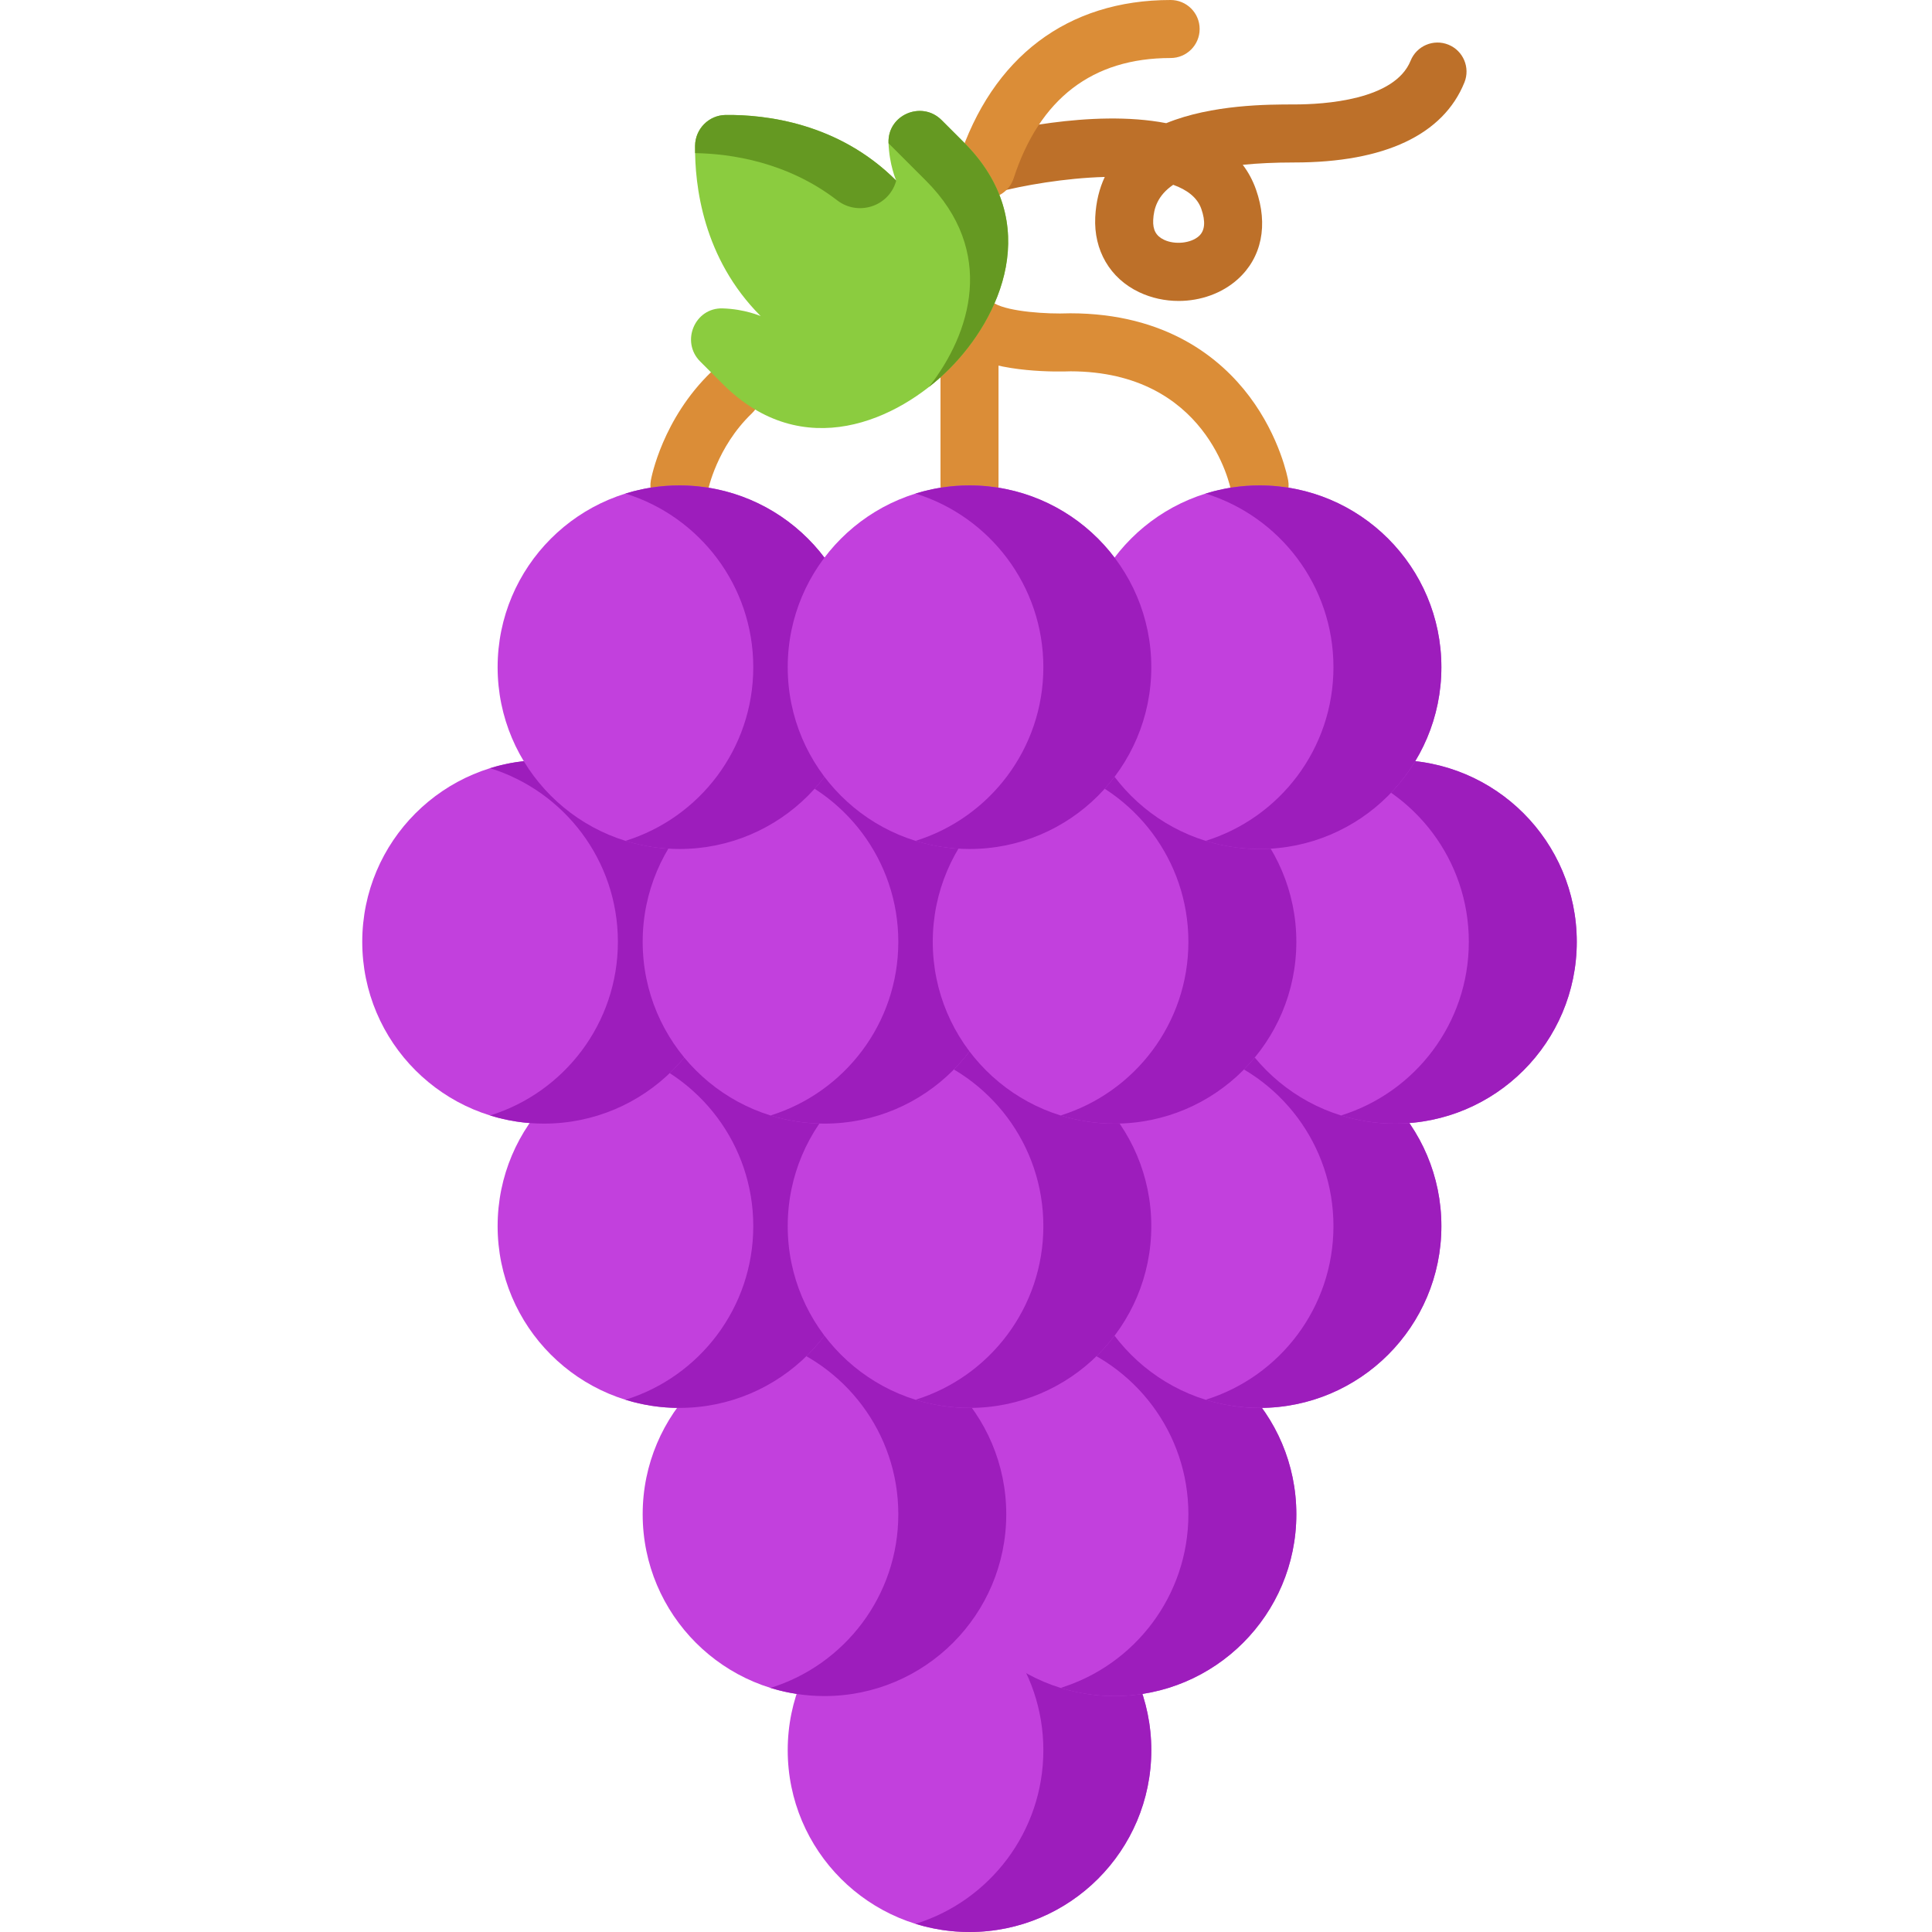 <svg height="512pt" viewBox="-95 0 511 512" width="512pt" xmlns="http://www.w3.org/2000/svg"><path d="m216.84 79.754c-3.574 0-7.176-.762-10.465-2.324-7.711-3.664-12.055-11.102-11.625-19.895.203-4.078 1.098-7.598 2.523-10.641-10.48.285-21.723 2.242-28.75 4.102-4.102 1.086-8.309-1.359-9.398-5.461-1.086-4.105 1.352-8.312 5.453-9.402 4.117-1.094 29.078-7.336 48.984-3.492 12.172-4.965 26.992-4.965 33.969-4.965 7.852 0 26.57-1.129 30.797-11.594 1.594-3.934 6.07-5.84 10.012-4.246 3.934 1.594 5.836 6.074 4.246 10.012-5.609 13.871-21.188 21.207-45.055 21.207-5.262 0-9.793.223-13.688.621 1.453 1.906 2.641 4.086 3.516 6.566 3.293 9.363 1.527 18.027-4.848 23.762-4.191 3.77-9.898 5.75-15.672 5.75zm-1.43-30.781c-4.184 2.859-5.152 6.316-5.301 9.316-.129 2.633.754 4.25 2.867 5.254 2.895 1.379 7.133.93 9.25-.973 1.598-1.438 1.809-3.871.629-7.23-1.051-2.988-3.742-5.035-7.445-6.367zm0 0" fill="#bd7029"/><g fill="#db8d37"><path d="m165.816 52.566c-.789 0-1.594-.125-2.383-.383-4.035-1.316-6.242-5.656-4.926-9.691 8.934-27.402 28.902-42.492 56.223-42.492 4.246 0 7.688 3.441 7.688 7.688s-3.441 7.688-7.688 7.688c-20.711 0-34.707 10.727-41.605 31.883-1.059 3.246-4.07 5.309-7.309 5.309zm0 0"/><path d="m161.43 136.328c-4.246 0-7.688-3.441-7.688-7.688v-37.035c0-4.246 3.441-7.688 7.688-7.688 4.246 0 7.688 3.441 7.688 7.688v37.035c0 4.246-3.441 7.688-7.688 7.688zm0 0"/><path d="m84.562 136.328c-.453 0-.914-.039-1.375-.121-4.176-.754-6.953-4.754-6.199-8.93.117-.66 3.062-16.305 16.113-28.816 3.066-2.938 7.93-2.836 10.871.23 2.938 3.062 2.836 7.93-.23 10.867-9.336 8.949-11.605 20.332-11.625 20.445-.668 3.719-3.906 6.324-7.555 6.324zm0 0"/><path d="m238.297 136.328c-3.648 0-6.887-2.605-7.559-6.324-.238-1.25-6.453-31.52-42.512-31.602-3.414.129-18.688.402-27.5-4.477-3.711-2.059-5.055-6.738-3-10.449 2.059-3.715 6.738-5.059 10.449-3.004 3.871 2.145 13.785 2.793 19.598 2.562.098-.004.207-.008.305-.008 25.586 0 39.969 11.98 47.527 22.031 8.137 10.816 10.184 21.758 10.266 22.219.754 4.18-2.023 8.176-6.203 8.93-.457.082-.918.121-1.371.121zm0 0"/></g><path d="m209.605 463.824c0 26.605-21.57 48.176-48.176 48.176-26.609 0-48.176-21.57-48.176-48.176s21.566-48.176 48.176-48.176c26.605 0 48.176 21.57 48.176 48.176zm0 0" fill="#c240dd"/><path d="m161.43 415.648c-4.98 0-9.785.754-14.301 2.16 19.621 6.09 33.871 24.387 33.871 46.016 0 21.625-14.25 39.926-33.871 46.016 4.516 1.402 9.32 2.16 14.301 2.16 26.605 0 48.176-21.57 48.176-48.176s-21.57-48.176-48.176-48.176zm0 0" fill="#9d1dbc"/><path d="m248.043 401.297c0 26.605-21.57 48.176-48.176 48.176-26.605 0-48.176-21.57-48.176-48.176s21.57-48.176 48.176-48.176c26.605 0 48.176 21.57 48.176 48.176zm0 0" fill="#c240dd"/><path d="m199.867 353.121c-4.98 0-9.785.758-14.301 2.16 19.621 6.09 33.871 24.391 33.871 46.016 0 21.629-14.25 39.926-33.871 46.016 4.52 1.406 9.32 2.16 14.301 2.16 26.605 0 48.176-21.57 48.176-48.176s-21.57-48.176-48.176-48.176zm0 0" fill="#9d1dbc"/><path d="m171.168 401.297c0 26.605-21.57 48.176-48.176 48.176-26.609 0-48.176-21.57-48.176-48.176s21.566-48.176 48.176-48.176c26.605 0 48.176 21.57 48.176 48.176zm0 0" fill="#c240dd"/><path d="m122.992 353.121c-4.98 0-9.785.758-14.305 2.16 19.625 6.09 33.875 24.391 33.875 46.016 0 21.629-14.25 39.926-33.875 46.016 4.52 1.406 9.324 2.16 14.305 2.16 26.605 0 48.176-21.57 48.176-48.176s-21.57-48.176-48.176-48.176zm0 0" fill="#9d1dbc"/><path d="m286.48 324.934c0 26.605-21.566 48.176-48.176 48.176-26.605 0-48.176-21.57-48.176-48.176 0-26.609 21.57-48.176 48.176-48.176 26.609 0 48.176 21.566 48.176 48.176zm0 0" fill="#c240dd"/><path d="m238.305 276.758c-4.98 0-9.781.754-14.301 2.156 19.625 6.094 33.875 24.391 33.875 46.02 0 21.625-14.25 39.926-33.875 46.016 4.52 1.402 9.32 2.16 14.301 2.16 26.609 0 48.176-21.57 48.176-48.176 0-26.609-21.566-48.176-48.176-48.176zm0 0" fill="#9d1dbc"/><path d="m132.727 324.934c0 26.605-21.566 48.176-48.176 48.176-26.605 0-48.176-21.57-48.176-48.176 0-26.609 21.57-48.176 48.176-48.176 26.609 0 48.176 21.566 48.176 48.176zm0 0" fill="#c240dd"/><path d="m84.551 276.758c-4.98 0-9.781.754-14.301 2.156 19.621 6.094 33.875 24.391 33.875 46.02 0 21.625-14.254 39.926-33.875 46.016 4.52 1.402 9.32 2.16 14.301 2.16 26.609 0 48.176-21.57 48.176-48.176 0-26.609-21.566-48.176-48.176-48.176zm0 0" fill="#9d1dbc"/><path d="m209.605 324.934c0 26.605-21.57 48.176-48.176 48.176-26.609 0-48.176-21.57-48.176-48.176 0-26.609 21.566-48.176 48.176-48.176 26.605 0 48.176 21.566 48.176 48.176zm0 0" fill="#c240dd"/><path d="m161.43 276.758c-4.98 0-9.785.754-14.301 2.156 19.621 6.094 33.871 24.391 33.871 46.02 0 21.625-14.25 39.926-33.871 46.016 4.516 1.402 9.32 2.16 14.301 2.16 26.605 0 48.176-21.57 48.176-48.176 0-26.609-21.57-48.176-48.176-48.176zm0 0" fill="#9d1dbc"/><path d="m322.359 249.594c0 26.605-21.57 48.176-48.176 48.176-26.609 0-48.176-21.57-48.176-48.176s21.566-48.176 48.176-48.176c26.605 0 48.176 21.57 48.176 48.176zm0 0" fill="#c240dd"/><path d="m274.184 201.418c-4.98 0-9.785.754-14.305 2.156 19.625 6.094 33.875 24.391 33.875 46.02 0 21.625-14.25 39.926-33.875 46.016 4.52 1.402 9.324 2.16 14.305 2.16 26.605 0 48.176-21.57 48.176-48.176 0-26.609-21.57-48.176-48.176-48.176zm0 0" fill="#9d1dbc"/><path d="m96.852 249.594c0 26.605-21.57 48.176-48.176 48.176s-48.176-21.57-48.176-48.176 21.57-48.176 48.176-48.176 48.176 21.57 48.176 48.176zm0 0" fill="#c240dd"/><path d="m48.676 201.418c-4.98 0-9.785.754-14.301 2.156 19.621 6.094 33.871 24.391 33.871 46.02 0 21.625-14.25 39.926-33.871 46.016 4.52 1.402 9.32 2.16 14.301 2.16 26.605 0 48.176-21.57 48.176-48.176 0-26.609-21.57-48.176-48.176-48.176zm0 0" fill="#9d1dbc"/><path d="m171.168 249.594c0 26.605-21.57 48.176-48.176 48.176-26.609 0-48.176-21.57-48.176-48.176s21.566-48.176 48.176-48.176c26.605 0 48.176 21.57 48.176 48.176zm0 0" fill="#c240dd"/><path d="m122.992 201.418c-4.98 0-9.785.754-14.305 2.156 19.625 6.094 33.875 24.391 33.875 46.02 0 21.625-14.25 39.926-33.875 46.016 4.52 1.402 9.324 2.16 14.305 2.16 26.605 0 48.176-21.57 48.176-48.176 0-26.609-21.57-48.176-48.176-48.176zm0 0" fill="#9d1dbc"/><path d="m248.043 249.594c0 26.605-21.57 48.176-48.176 48.176-26.605 0-48.176-21.57-48.176-48.176s21.57-48.176 48.176-48.176c26.605 0 48.176 21.57 48.176 48.176zm0 0" fill="#c240dd"/><path d="m199.867 201.418c-4.98 0-9.785.754-14.301 2.156 19.621 6.094 33.871 24.391 33.871 46.02 0 21.625-14.25 39.926-33.871 46.016 4.52 1.402 9.32 2.16 14.301 2.16 26.605 0 48.176-21.57 48.176-48.176 0-26.609-21.57-48.176-48.176-48.176zm0 0" fill="#9d1dbc"/><path d="m286.48 176.816c0 26.609-21.566 48.176-48.176 48.176-26.605 0-48.176-21.566-48.176-48.176 0-26.605 21.57-48.176 48.176-48.176 26.609 0 48.176 21.57 48.176 48.176zm0 0" fill="#c240dd"/><path d="m238.305 128.641c-4.98 0-9.781.758-14.301 2.16 19.625 6.09 33.875 24.391 33.875 46.016 0 21.629-14.25 39.926-33.875 46.02 4.52 1.402 9.32 2.156 14.301 2.156 26.609 0 48.176-21.566 48.176-48.176 0-26.605-21.566-48.176-48.176-48.176zm0 0" fill="#9d1dbc"/><path d="m132.727 176.816c0 26.609-21.566 48.176-48.176 48.176-26.605 0-48.176-21.566-48.176-48.176 0-26.605 21.57-48.176 48.176-48.176 26.609 0 48.176 21.57 48.176 48.176zm0 0" fill="#c240dd"/><path d="m84.551 128.641c-4.98 0-9.781.758-14.301 2.16 19.621 6.09 33.875 24.391 33.875 46.016 0 21.629-14.254 39.926-33.875 46.02 4.52 1.402 9.32 2.156 14.301 2.156 26.609 0 48.176-21.566 48.176-48.176 0-26.605-21.566-48.176-48.176-48.176zm0 0" fill="#9d1dbc"/><path d="m209.605 176.816c0 26.609-21.57 48.176-48.176 48.176-26.609 0-48.176-21.566-48.176-48.176 0-26.605 21.566-48.176 48.176-48.176 26.605 0 48.176 21.57 48.176 48.176zm0 0" fill="#c240dd"/><path d="m161.43 128.641c-4.98 0-9.785.758-14.301 2.16 19.621 6.09 33.871 24.391 33.871 46.016 0 21.629-14.25 39.926-33.871 46.02 4.516 1.402 9.32 2.156 14.301 2.156 26.605 0 48.176-21.566 48.176-48.176 0-26.605-21.57-48.176-48.176-48.176zm0 0" fill="#9d1dbc"/><path d="m156.043 97.805c-13.469 13.469-38.723 25.254-60.047 3.93l-5.938-5.938c-5.234-5.234-1.449-14.293 5.945-14.07 5.91.18 10.094 2.051 10.094 2.051-15.344-15.344-17.512-34.723-17.395-45.199.051-4.453 3.66-8.062 8.113-8.109 10.477-.121 29.852 2.047 45.195 17.391 0 0-1.867-4.184-2.047-10.094-.223-7.395 8.836-11.176 14.066-5.945l5.941 5.938c21.324 21.328 9.539 46.582-3.93 60.047zm0 0" fill="#8bcc3f"/><path d="m88.711 40.578c9.461.16 24.406 2.312 37.652 12.512 5.492 4.227 13.547 1.699 15.562-4.93.027-.098.059-.199.086-.297-15.34-15.344-34.715-17.512-45.191-17.395-4.488.051-8.07 3.707-8.117 8.195-.004.609-.004 1.246.008 1.914zm0 0" fill="#659922"/><path d="m139.973 37.965c2.289 2.289 5.465 5.465 9.895 9.895 18.754 18.754 11.898 40.543.812 54.688 1.941-1.52 3.738-3.117 5.363-4.742 13.469-13.465 25.254-38.719 3.926-60.043l-5.934-5.934c-5.246-5.25-14.305-1.426-14.066 5.996 0 .047.004.094.004.141zm0 0" fill="#659922"/></svg>
